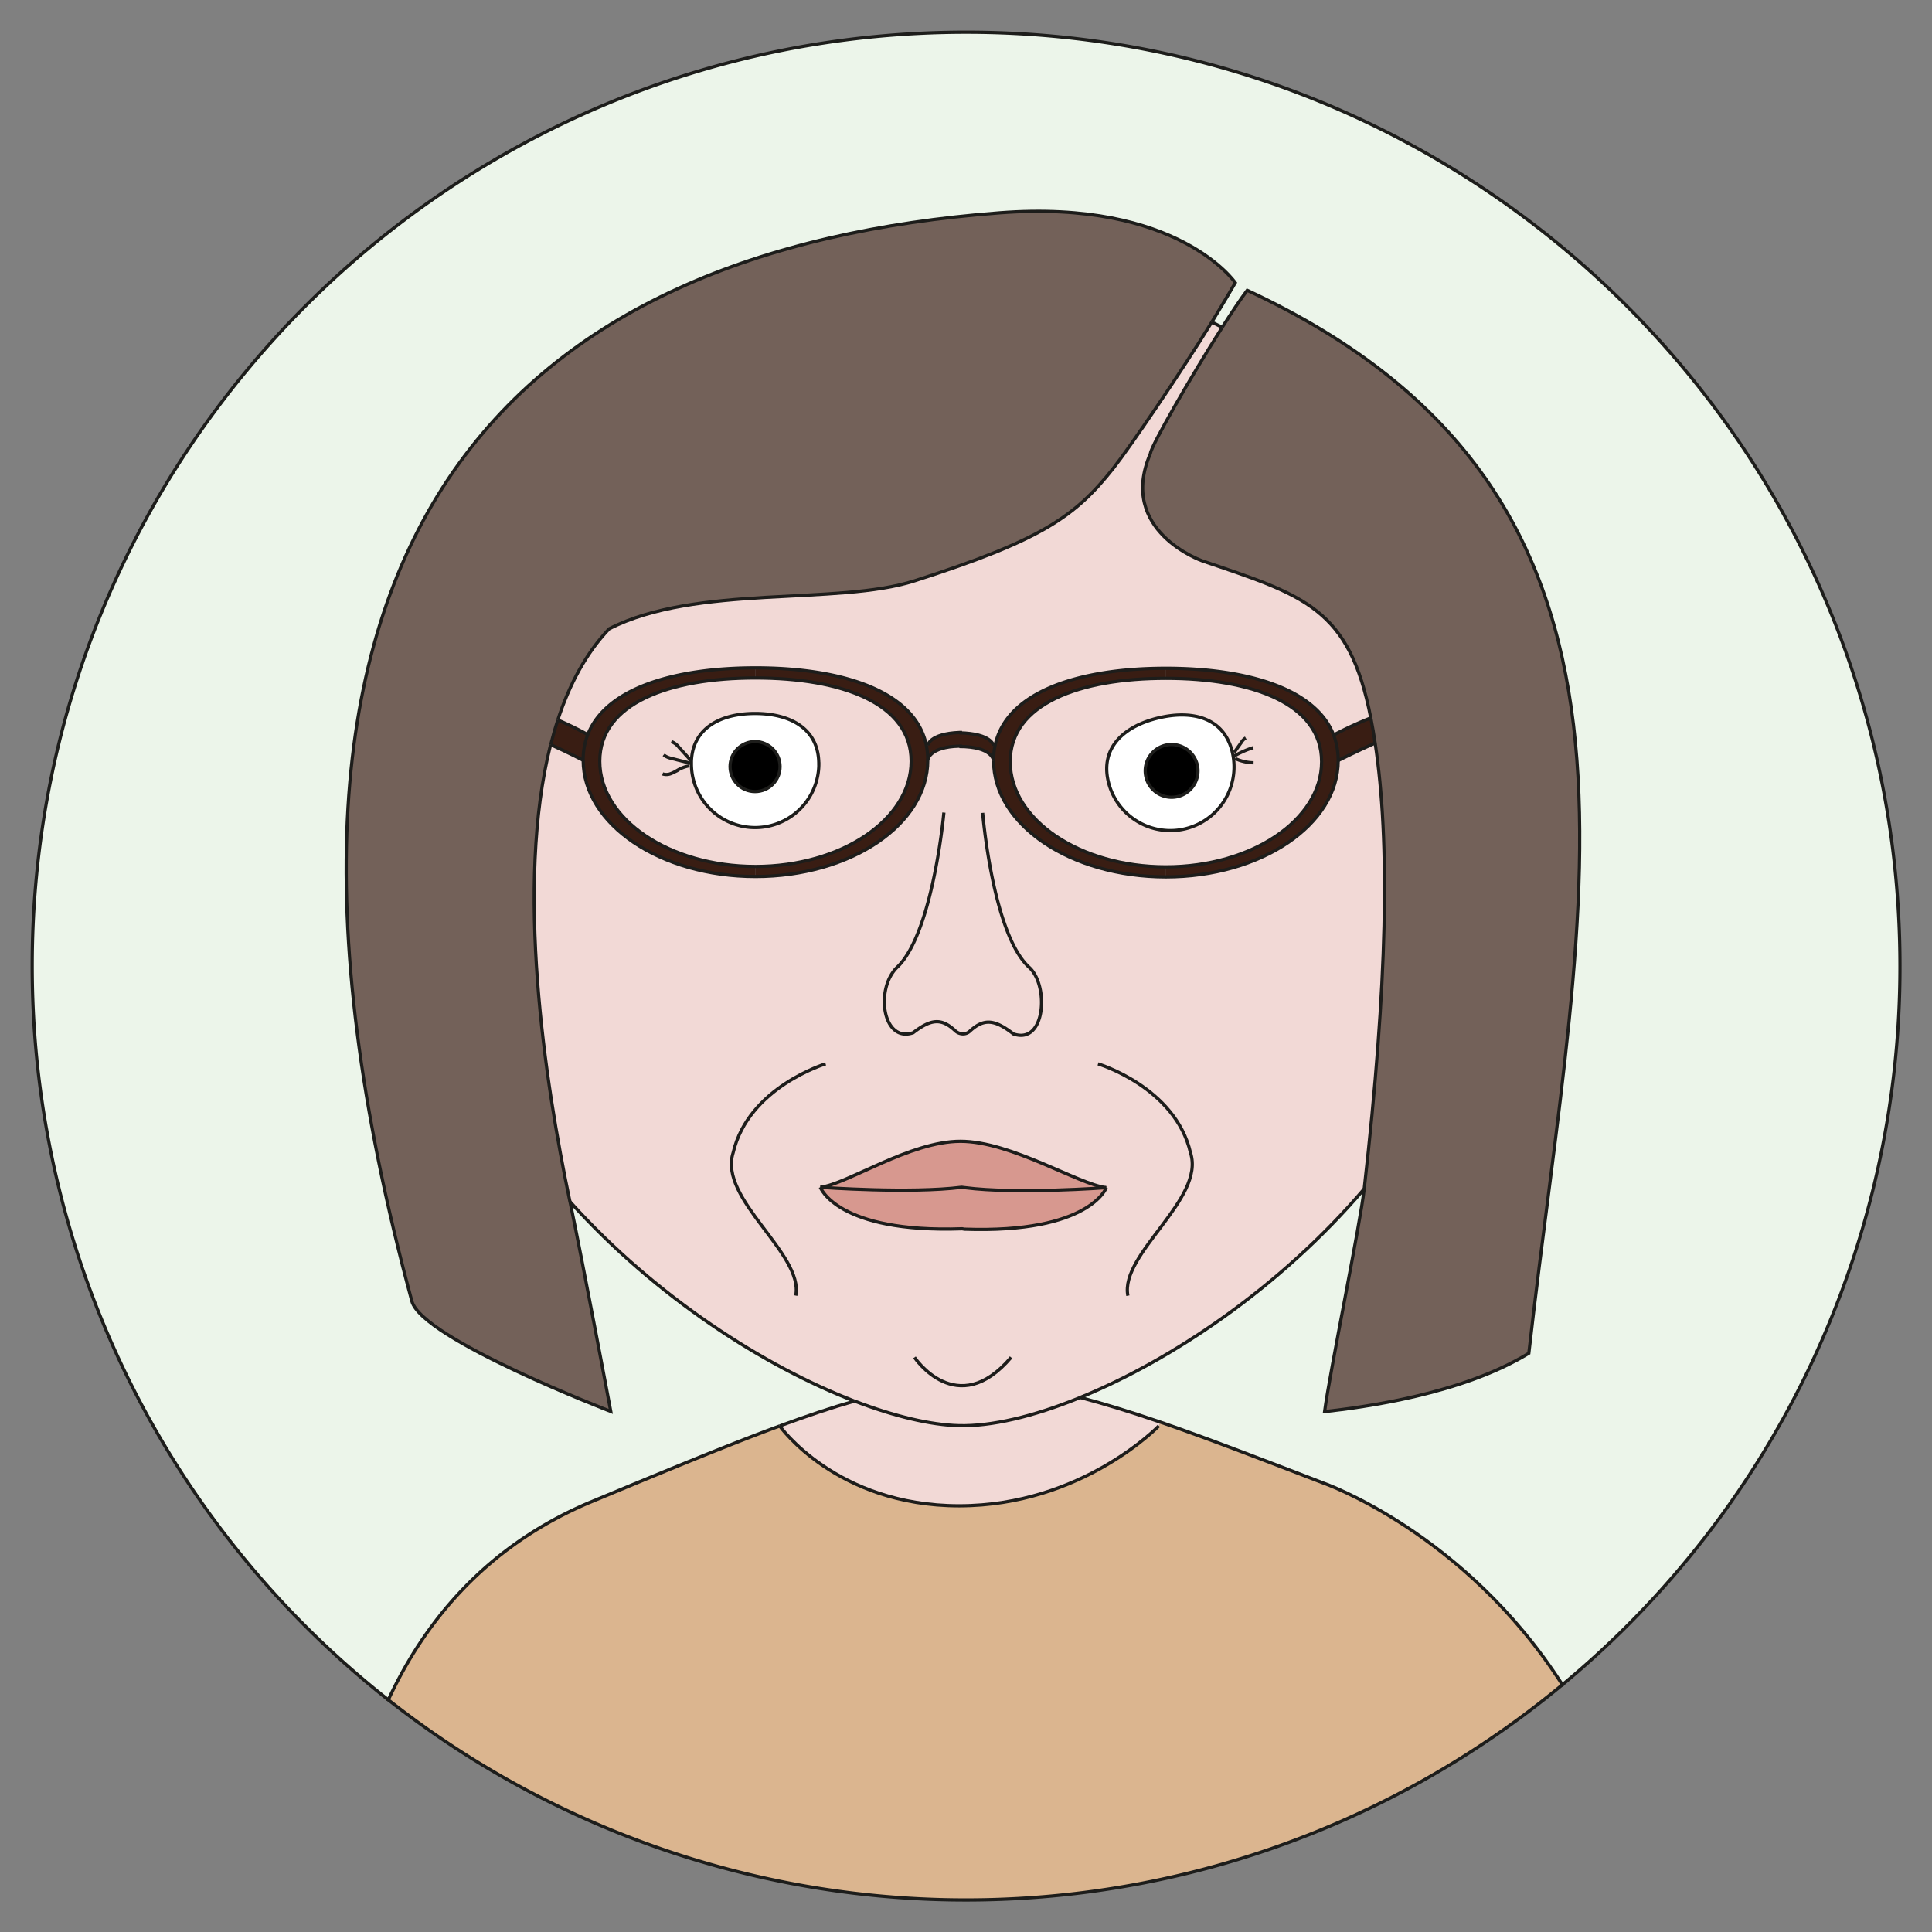 <svg id="Camada_1" data-name="Camada 1" xmlns="http://www.w3.org/2000/svg" viewBox="0 0 600 600"><rect x="0" y="0" width="600" height="600" fill="#808080" stroke="none"/><defs><style>.cls-1{fill:#ecf5ea;}.cls-2{fill:#736159;}.cls-3{fill:#dbb58f;}.cls-4{fill:#f2d9d6;}.cls-5{fill:#391d13;}.cls-6{fill:#fff;}.cls-7{fill:#d7988f;}.cls-8{fill:none;stroke:#1d1d1b;stroke-miterlimit:10;}</style></defs><path class="cls-1" d="M242.17,442.84c-15.94,5.87-34.73,13.66-58.32,23.46-33.32,13.82-52.35,38.08-63.26,61.61A289.54,289.54,0,0,1,10,300C10,139.81,139.82,10,300,10s290,129.86,290,290.05A289.38,289.38,0,0,1,485.21,523.21c-30.46-47.51-74.28-62.66-74.28-62.66-20.05-7.72-36.48-14.05-50.63-18.92C351.2,438.5,343,436,335.48,434c28.25-11.56,61.92-34.06,88.19-64.81C422.41,380.34,413,426,411.36,438.4,423.67,437,454,433,474.79,420.27c16.28-144,49.88-266.21-87.46-330.11-2,2.65-4.75,6.76-7.76,11.5-1.07-.55-2.14-1.1-3.22-1.63,4.35-7.1,7.28-12.19,7.28-12.19s-17.68-26-73.31-21.71c-147.48,11.32-247.84,96.18-182.41,338,3.18,11.77,61.77,34.24,61.77,34.24s-8.49-45.3-12.67-65.21c26.9,29.88,60.64,51.28,88.34,61.94C258.24,437.15,250.6,439.73,242.17,442.84Z"/><path class="cls-2" d="M387.33,90.16c137.34,63.9,103.74,186.12,87.46,330.11C454,433,423.67,437,411.36,438.4c1.64-12.39,11.05-58.06,12.31-69.19,7.25-64,8.05-107.65,3.39-138.46-.4-2.7-.85-5.31-1.34-7.8-6.67-34.1-20.43-37.93-52.35-48.77,0,0-26.5-9.26-16.09-33.38.17-2.25,12.65-24,22.29-39.14C382.58,96.92,385.33,92.81,387.33,90.16Z"/><path class="cls-3" d="M410.93,460.55s43.82,15.15,74.28,62.66a290.08,290.08,0,0,1-364.62,4.7c10.91-23.53,29.94-47.79,63.26-61.61,23.59-9.8,42.38-17.59,58.32-23.46,0,.07,17.55,24.8,55.76,24.8s62-24.81,62-24.81l.41-1.2C374.45,446.5,390.88,452.83,410.93,460.55Z"/><path class="cls-4" d="M427.06,230.75c4.66,30.81,3.86,74.44-3.39,138.46C397.4,400,363.73,422.46,335.48,434c-14.61,6-27.75,9-37.67,8.76-8.82-.24-20-2.87-32.46-7.65-27.7-10.66-61.44-32.06-88.34-61.94C169.2,336,159.93,275,171,231.24c5.79,2.64,10,4.82,10,4.82,0,20,24,36.14,53.51,36.15h0c29.56,0,53.51-16.18,53.51-36.15,0,0,.31-4.1,9.8-4.33v.11c10.31,0,10.63,4.34,10.63,4.34,0,20,23.95,36.13,53.5,36.15h0c29.56,0,53.53-16.19,53.53-36.15C415.61,236.18,420.57,233.65,427.06,230.75Zm-127.54,151c38.91,1.37,44.05-12.89,44.05-12.89-8.46-.95-29.53-14.41-45.26-14.4s-35.08,13.31-43.54,14.28h0s5.15,14.26,44.05,12.89Z"/><path class="cls-5" d="M425.72,223c.49,2.49.94,5.1,1.34,7.8-6.49,2.9-11.45,5.43-11.45,5.43a22.1,22.1,0,0,0-1.42-7.93A114.71,114.71,0,0,1,425.72,223Z"/><path class="cls-4" d="M297.93,227.5c-9.33.37-9.8,4-9.8,4l-.43.09c-3.36-16.78-25.83-24.16-53.06-24.16h0c-25.31,0-46.52,6.36-52.1,20.73a102.64,102.64,0,0,0-9.28-4.53c3.63-11.1,8.81-20.8,15.95-28.32,27.15-13.89,70.76-7.18,94.83-14.9,39.66-12.71,50-20.1,61.74-34.95,5.2-6.58,21.31-30.26,30.59-45.41,1.08.53,2.15,1.08,3.22,1.63-9.64,15.16-22.12,36.89-22.29,39.14-10.41,24.12,16.09,33.38,16.09,33.38C405.29,185,419.05,188.85,425.72,223a114.71,114.71,0,0,0-11.53,5.3c-5.58-14.35-26.79-20.71-52.08-20.71h0c-27.25,0-49.73,7.37-53.09,24.16l-.43-.1s-.47-3.82-10.63-4Z"/><path class="cls-5" d="M414.19,228.25a22.1,22.1,0,0,1,1.42,7.93c0,20-24,36.15-53.53,36.15h0l0-3.12c26.71,0,48.36-14.63,48.36-32.66s-21.65-25.89-48.36-25.89l0-3.12C387.4,207.54,408.61,213.9,414.19,228.25Z"/><path class="cls-4" d="M362.08,210.66c26.71,0,48.36,7.85,48.36,25.89s-21.65,32.66-48.36,32.66-48.35-14.63-48.35-32.66S335.38,210.66,362.08,210.66ZM368,257.42a19.79,19.79,0,0,0,14.71-23.82c-2.52-10.64-12.23-13.18-22.87-10.66s-18.16,9.13-15.65,19.77A19.8,19.8,0,0,0,368,257.42Z"/><path class="cls-6" d="M382.71,233.6a19.79,19.79,0,1,1-38.52,9.11c-2.51-10.64,5-17.27,15.65-19.77S380.19,223,382.71,233.6ZM372,239.41a8.19,8.19,0,1,0-8.19,8.19A8.19,8.19,0,0,0,372,239.41Z"/><path class="cls-2" d="M383.63,87.84s-2.93,5.09-7.28,12.19c-9.28,15.15-25.39,38.83-30.59,45.41C334,160.29,323.68,167.68,284,180.39c-24.07,7.72-67.68,1-94.83,14.9-7.14,7.52-12.32,17.22-15.95,28.32q-1.22,3.72-2.2,7.63c-11.11,43.77-1.84,104.74,6,142,4.18,19.91,12.67,65.21,12.67,65.21s-58.59-22.47-61.77-34.24c-65.43-241.85,34.93-326.71,182.41-338C366,61.86,383.63,87.84,383.63,87.84Z"/><path d="M363.84,231.22a8.19,8.19,0,1,1-8.18,8.19A8.19,8.19,0,0,1,363.84,231.22Z"/><path class="cls-5" d="M362.11,207.54l0,3.12c-26.7,0-48.35,7.85-48.35,25.89s21.65,32.66,48.35,32.66l0,3.12c-29.55,0-53.5-16.19-53.5-36.15a23.89,23.89,0,0,1,.43-4.48c3.36-16.79,25.84-24.16,53.09-24.16Z"/><path class="cls-4" d="M360.3,441.63l-.41,1.2s-23.85,24.8-62,24.81-55.72-24.73-55.76-24.8c8.43-3.11,16.07-5.69,23.18-7.71,12.44,4.78,23.64,7.41,32.46,7.65,9.92.27,23.06-2.8,37.67-8.76C343,436,351.2,438.5,360.3,441.63Z"/><path class="cls-7" d="M343.57,368.84s-27.7,2.08-43.89,0l-1-.12c-16,2-43.12.06-43.88,0,8.46-1,27.82-14.29,43.54-14.28S335.11,367.89,343.57,368.84Z"/><path class="cls-7" d="M299.68,368.84c16.19,2.08,43.89,0,43.89,0s-5.14,14.26-44.05,12.89l-.71-.12c-38.9,1.37-44.05-12.89-44.05-12.89h0c.76.06,27.91,2,43.88,0Z"/><path class="cls-5" d="M297.93,231.73c-9.49.23-9.8,4.33-9.8,4.33a23.27,23.27,0,0,0-.43-4.49l.43-.09s.47-3.61,9.8-4v.09c10.16.19,10.63,4,10.63,4l.43.1a23.89,23.89,0,0,0-.43,4.48s-.32-4.34-10.63-4.34Z"/><path class="cls-5" d="M287.7,231.57a23.27,23.27,0,0,1,.43,4.49c0,20-23.95,36.15-53.51,36.15h0l0-3.12c26.7,0,48.35-14.63,48.35-32.67s-21.65-25.87-48.35-25.87l0-3.14C261.87,207.41,284.34,214.79,287.7,231.57Z"/><path class="cls-4" d="M214.72,236.35c0,.29,0,.58,0,.87a19.79,19.79,0,0,0,39.58,0c0-10.93-8.86-15.64-19.79-15.64C223.85,221.58,215.17,226,214.72,236.35Zm19.9-25.8c26.7,0,48.35,7.83,48.35,25.87s-21.65,32.67-48.35,32.67-48.36-14.63-48.36-32.67S207.91,210.55,234.62,210.55Z"/><path class="cls-6" d="M254.28,237.22a19.79,19.79,0,0,1-39.58,0c0-.29,0-.58,0-.87.45-10.31,9.13-14.77,19.77-14.77C245.42,221.58,254.28,226.29,254.28,237.22Zm-12,.85a7.76,7.76,0,1,0-7.76,7.76A7.76,7.76,0,0,0,242.25,238.07Z"/><circle cx="234.49" cy="238.07" r="7.76"/><path class="cls-5" d="M234.64,207.41l0,3.14c-26.71,0-48.36,7.83-48.36,25.87s21.65,32.67,48.36,32.67l0,3.12c-29.55,0-53.51-16.18-53.51-36.15a21.62,21.62,0,0,1,1.44-7.92c5.58-14.37,26.79-20.73,52.1-20.73Z"/><path class="cls-5" d="M182.52,228.14a21.62,21.62,0,0,0-1.44,7.92s-4.25-2.18-10-4.82q1-3.92,2.2-7.63A102.64,102.64,0,0,1,182.52,228.14Z"/><path class="cls-8" d="M485.21,523.21A289.38,289.38,0,0,0,590.05,300c0-160.19-129.86-290-290-290S10,139.81,10,300A290,290,0,0,0,485.21,523.21Z"/><path class="cls-8" d="M335.48,434c-14.61,6-27.75,9-37.67,8.76-8.82-.24-20-2.87-32.46-7.65"/><path class="cls-8" d="M423.67,369.21C397.4,400,363.73,422.46,335.48,434"/><path class="cls-8" d="M379.57,101.66c-1.07-.55-2.14-1.1-3.22-1.63"/><path class="cls-8" d="M265.35,435.13c-27.7-10.66-61.44-32.06-88.34-61.94"/><path class="cls-8" d="M254.28,237.22c0-10.93-8.86-15.64-19.79-15.64-10.64,0-19.32,4.46-19.77,14.77,0,.29,0,.58,0,.87a19.79,19.79,0,0,0,39.58,0Z"/><path class="cls-8" d="M254.76,368.72s5.15,14.26,44.05,12.89l.71.12c38.91,1.37,44.05-12.89,44.05-12.89"/><path class="cls-8" d="M254.77,368.72c8.46-1,27.82-14.29,43.54-14.28s36.8,13.45,45.26,14.4"/><path class="cls-8" d="M344.19,242.71a19.79,19.79,0,1,0,38.52-9.11c-2.52-10.64-12.23-13.18-22.87-10.66S341.68,232.07,344.19,242.71Z"/><path class="cls-8" d="M254.76,368.72h0c.76.06,27.91,2,43.88,0l1,.12c16.19,2.08,43.89,0,43.89,0"/><path class="cls-8" d="M173.24,223.61q-1.22,3.72-2.2,7.63"/><path class="cls-8" d="M376.35,100c4.35-7.1,7.28-12.19,7.28-12.19s-17.68-26-73.31-21.71c-147.48,11.32-247.84,96.18-182.41,338,3.18,11.77,61.77,34.24,61.77,34.24s-8.49-45.3-12.67-65.21"/><path class="cls-8" d="M376.35,100c-9.28,15.15-25.39,38.83-30.59,45.41C334,160.29,323.68,167.68,284,180.39c-24.07,7.72-67.68,1-94.83,14.9-7.14,7.52-12.32,17.22-15.95,28.32"/><path class="cls-8" d="M177,373.19C169.2,336,159.93,275,171,231.24"/><path class="cls-8" d="M379.57,101.66c-9.64,15.16-22.12,36.89-22.29,39.14-10.41,24.12,16.09,33.38,16.09,33.38C405.29,185,419.05,188.85,425.72,223"/><path class="cls-8" d="M423.67,369.21C422.41,380.34,413,426,411.36,438.4,423.67,437,454,433,474.79,420.27c16.28-144,49.88-266.21-87.46-330.11-2,2.65-4.75,6.76-7.76,11.5"/><path class="cls-8" d="M423.67,369.21c7.25-64,8.05-107.65,3.39-138.46"/><path class="cls-8" d="M425.72,223c.49,2.49.94,5.1,1.34,7.8"/><path class="cls-8" d="M206.1,234.41a5.4,5.4,0,0,0,.78.54,6.88,6.88,0,0,0,1.72.6l5.93,1.51"/><path class="cls-8" d="M208.49,230.3a5.58,5.58,0,0,1,2.41,1.84c1.28,1.4,2.54,2.81,3.82,4.21"/><path class="cls-8" d="M214.1,237.83a10.86,10.86,0,0,0-3,1c-.85.43-1.65,1-2.53,1.33a3.81,3.81,0,0,1-2.79.19"/><path class="cls-8" d="M389.18,232.2a29.35,29.35,0,0,0-6,2.66"/><path class="cls-8" d="M389.31,236.89a14.16,14.16,0,0,1-5.75-1.34"/><path class="cls-8" d="M383.3,233.67c.77-1.08,1.53-2.16,2.3-3.23a3.59,3.59,0,0,1,1.28-1.26"/><path class="cls-8" d="M256.4,330.39S232.45,337.6,227.68,358c-4.64,14.36,21.95,31.35,19.45,44.36"/><path class="cls-8" d="M341,330.39s24,7.21,28.73,27.64c4.64,14.36-22,31.35-19.46,44.36"/><path class="cls-8" d="M355.66,239.41a8.19,8.19,0,1,0,8.18-8.19A8.17,8.17,0,0,0,355.66,239.41Z"/><circle class="cls-8" cx="234.49" cy="238.07" r="7.76"/><path class="cls-8" d="M314,421.55c-16.79,19.79-30,0-30,0"/><path class="cls-8" d="M234.62,269.09c26.7,0,48.35-14.63,48.35-32.67s-21.65-25.87-48.35-25.87-48.36,7.83-48.36,25.87S207.91,269.09,234.62,269.09Z"/><path class="cls-8" d="M288.13,236.06a23.27,23.27,0,0,0-.43-4.49c-3.36-16.78-25.83-24.16-53.06-24.16h0c-25.31,0-46.52,6.36-52.1,20.73a21.62,21.62,0,0,0-1.44,7.92"/><path class="cls-8" d="M288.13,236.06c0,20-23.95,36.15-53.51,36.15h0c-29.55,0-53.51-16.18-53.51-36.15"/><path class="cls-8" d="M298.77,231.72h-.84c-9.49.23-9.8,4.33-9.8,4.33"/><path class="cls-8" d="M288.13,231.48s.47-3.61,9.8-4c.27,0,.55,0,.84,0"/><path class="cls-8" d="M173.24,223.61a102.64,102.64,0,0,1,9.28,4.53"/><path class="cls-8" d="M171,231.24c5.79,2.64,10,4.82,10,4.82"/><path class="cls-8" d="M362.08,210.66c-26.7,0-48.35,7.85-48.35,25.89s21.65,32.66,48.35,32.66,48.36-14.63,48.36-32.66S388.79,210.66,362.08,210.66Z"/><path class="cls-8" d="M308.56,236.18a23.89,23.89,0,0,1,.43-4.48c3.36-16.79,25.84-24.16,53.09-24.16h0c25.29,0,46.5,6.36,52.08,20.71a22.1,22.1,0,0,1,1.42,7.93"/><path class="cls-8" d="M308.56,236.18c0,20,23.95,36.13,53.5,36.15h0c29.56,0,53.53-16.19,53.53-36.15"/><path class="cls-8" d="M308.56,236.18s-.32-4.34-10.63-4.34"/><path class="cls-8" d="M297.93,227.59c10.16.19,10.63,4,10.63,4"/><path class="cls-8" d="M414.18,228.26h0a114.71,114.71,0,0,1,11.53-5.3"/><path class="cls-8" d="M415.61,236.18s5-2.53,11.45-5.43"/><path class="cls-8" d="M293.13,252.35s-3.38,37.41-14.47,48c-7,6.7-4.56,23.65,4.93,20.37,5.47-4.21,8.72-4.7,13.07-.6a3.58,3.58,0,0,0,2.53.95,3,3,0,0,0,2-.83c4.58-4.25,8-3.42,13.53.85,10,3.48,11.08-15.05,4.93-20.65-11.36-10.31-14.48-48-14.48-48"/><path class="cls-8" d="M485.49,523.65c-.09-.15-.18-.3-.28-.44-30.46-47.51-74.28-62.66-74.28-62.66-20.05-7.72-36.48-14.05-50.63-18.92C351.2,438.5,343,436,335.48,434"/><path class="cls-8" d="M242.17,442.84c-15.94,5.87-34.73,13.66-58.32,23.46-33.32,13.82-52.35,38.08-63.26,61.61a3.75,3.75,0,0,0-.19.41"/><path class="cls-8" d="M242.17,442.84c8.43-3.11,16.07-5.69,23.18-7.71"/><line class="cls-8" x1="242.17" y1="442.84" x2="242.16" y2="442.83"/><path class="cls-8" d="M359.89,442.83s-23.85,24.8-62,24.81-55.72-24.73-55.76-24.8"/></svg>
